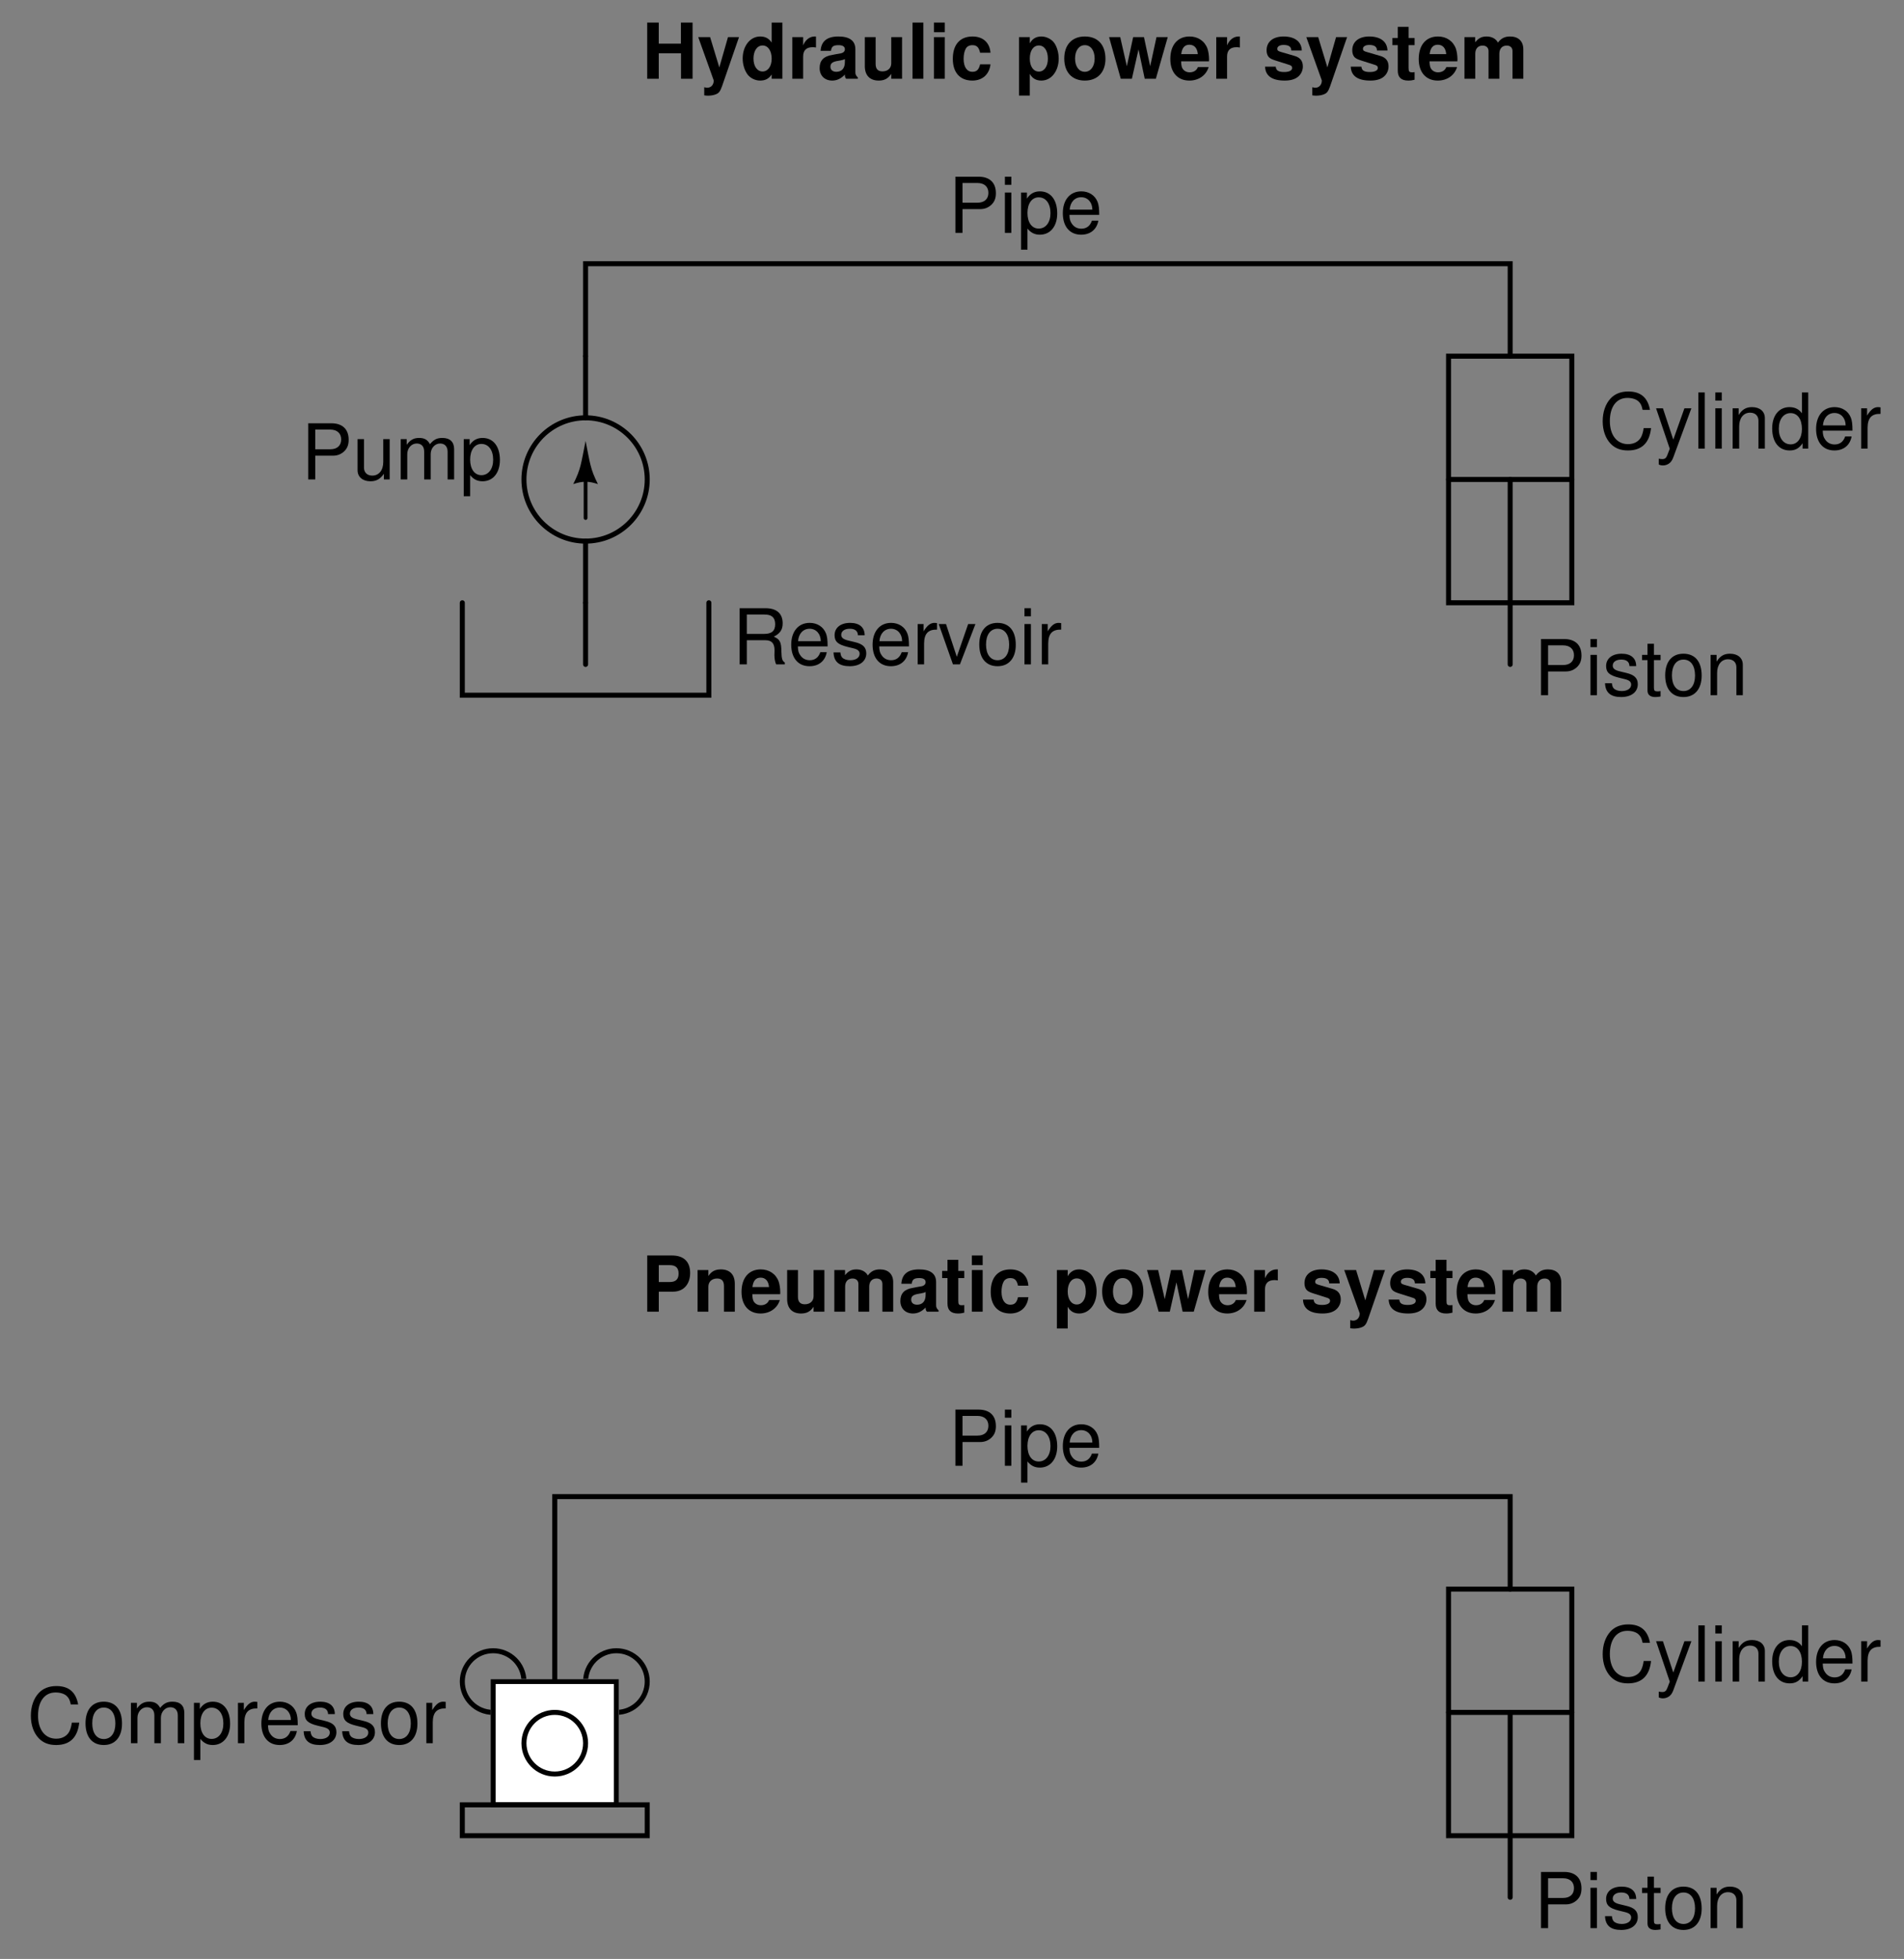 <?xml version="1.0" encoding="UTF-8"?>
<svg xmlns="http://www.w3.org/2000/svg" xmlns:xlink="http://www.w3.org/1999/xlink" viewBox="0 0 277.999 285.999" version="1.2">
<rect x="0" y="0" width="277.999" height="285.999" fill="#808080" stroke="none"/>
<defs>
<g>
<symbol overflow="visible" id="glyph0-0">
<path style="stroke:none;" d=""/>
</symbol>
<symbol overflow="visible" id="glyph0-1">
<path style="stroke:none;" d="M 2.062 -3.469 L 4.641 -3.469 C 5.281 -3.469 5.797 -3.672 6.234 -4.062 C 6.734 -4.516 6.938 -5.047 6.938 -5.797 C 6.938 -7.328 6.031 -8.203 4.406 -8.203 L 1.031 -8.203 L 1.031 0 L 2.062 0 Z M 2.062 -4.406 L 2.062 -7.281 L 4.25 -7.281 C 5.25 -7.281 5.844 -6.734 5.844 -5.844 C 5.844 -4.938 5.25 -4.406 4.25 -4.406 Z M 2.062 -4.406 "/>
</symbol>
<symbol overflow="visible" id="glyph0-2">
<path style="stroke:none;" d="M 5.422 0 L 5.422 -5.891 L 4.484 -5.891 L 4.484 -2.547 C 4.484 -1.344 3.859 -0.562 2.875 -0.562 C 2.141 -0.562 1.672 -1.016 1.672 -1.719 L 1.672 -5.891 L 0.734 -5.891 L 0.734 -1.344 C 0.734 -0.375 1.469 0.266 2.609 0.266 C 3.469 0.266 4.031 -0.047 4.578 -0.828 L 4.578 0 Z M 5.422 0 "/>
</symbol>
<symbol overflow="visible" id="glyph0-3">
<path style="stroke:none;" d="M 0.781 -5.891 L 0.781 0 L 1.734 0 L 1.734 -3.703 C 1.734 -4.562 2.344 -5.25 3.109 -5.25 C 3.812 -5.25 4.203 -4.812 4.203 -4.062 L 4.203 0 L 5.156 0 L 5.156 -3.703 C 5.156 -4.562 5.766 -5.25 6.531 -5.25 C 7.219 -5.25 7.625 -4.797 7.625 -4.062 L 7.625 0 L 8.578 0 L 8.578 -4.422 C 8.578 -5.484 7.969 -6.062 6.859 -6.062 C 6.078 -6.062 5.609 -5.828 5.047 -5.156 C 4.703 -5.797 4.234 -6.062 3.469 -6.062 C 2.672 -6.062 2.156 -5.766 1.656 -5.062 L 1.656 -5.891 Z M 0.781 -5.891 "/>
</symbol>
<symbol overflow="visible" id="glyph0-4">
<path style="stroke:none;" d="M 0.609 2.453 L 1.547 2.453 L 1.547 -0.625 C 2.047 -0.016 2.594 0.266 3.359 0.266 C 4.891 0.266 5.891 -0.969 5.891 -2.844 C 5.891 -4.828 4.922 -6.062 3.359 -6.062 C 2.547 -6.062 1.906 -5.703 1.469 -5 L 1.469 -5.891 L 0.609 -5.891 Z M 3.188 -5.188 C 4.234 -5.188 4.906 -4.281 4.906 -2.875 C 4.906 -1.531 4.219 -0.625 3.188 -0.625 C 2.188 -0.625 1.547 -1.516 1.547 -2.906 C 1.547 -4.281 2.188 -5.188 3.188 -5.188 Z M 3.188 -5.188 "/>
</symbol>
<symbol overflow="visible" id="glyph0-5">
<path style="stroke:none;" d="M 2.094 -3.531 L 4.797 -3.531 C 5.719 -3.531 6.141 -3.078 6.141 -2.062 L 6.125 -1.344 C 6.125 -0.828 6.219 -0.344 6.375 0 L 7.641 0 L 7.641 -0.266 C 7.25 -0.531 7.172 -0.828 7.141 -1.906 C 7.125 -3.266 6.922 -3.672 6.031 -4.047 C 6.953 -4.516 7.328 -5.062 7.328 -6 C 7.328 -7.422 6.453 -8.203 4.828 -8.203 L 1.047 -8.203 L 1.047 0 L 2.094 0 Z M 2.094 -4.453 L 2.094 -7.281 L 4.625 -7.281 C 5.203 -7.281 5.547 -7.188 5.812 -6.969 C 6.094 -6.734 6.234 -6.359 6.234 -5.875 C 6.234 -4.891 5.734 -4.453 4.625 -4.453 Z M 2.094 -4.453 "/>
</symbol>
<symbol overflow="visible" id="glyph0-6">
<path style="stroke:none;" d="M 5.766 -2.625 C 5.766 -3.531 5.703 -4.078 5.531 -4.516 C 5.156 -5.484 4.25 -6.062 3.156 -6.062 C 1.5 -6.062 0.453 -4.812 0.453 -2.875 C 0.453 -0.922 1.469 0.266 3.125 0.266 C 4.484 0.266 5.406 -0.5 5.641 -1.781 L 4.703 -1.781 C 4.438 -1.016 3.922 -0.609 3.156 -0.609 C 2.562 -0.609 2.062 -0.875 1.75 -1.375 C 1.516 -1.703 1.438 -2.047 1.422 -2.625 Z M 1.453 -3.391 C 1.531 -4.484 2.188 -5.203 3.141 -5.203 C 4.094 -5.203 4.766 -4.453 4.766 -3.391 Z M 1.453 -3.391 "/>
</symbol>
<symbol overflow="visible" id="glyph0-7">
<path style="stroke:none;" d="M 4.922 -4.25 C 4.922 -5.406 4.156 -6.062 2.797 -6.062 C 1.422 -6.062 0.531 -5.359 0.531 -4.266 C 0.531 -3.344 1 -2.906 2.391 -2.562 L 3.281 -2.344 C 3.922 -2.188 4.188 -1.953 4.188 -1.547 C 4.188 -0.984 3.641 -0.609 2.812 -0.609 C 2.312 -0.609 1.875 -0.75 1.641 -1 C 1.5 -1.172 1.422 -1.344 1.375 -1.75 L 0.375 -1.75 C 0.422 -0.391 1.188 0.266 2.734 0.266 C 4.219 0.266 5.156 -0.469 5.156 -1.609 C 5.156 -2.484 4.672 -2.969 3.5 -3.25 L 2.594 -3.469 C 1.828 -3.641 1.5 -3.891 1.5 -4.312 C 1.5 -4.859 1.984 -5.203 2.75 -5.203 C 3.516 -5.203 3.922 -4.875 3.938 -4.25 Z M 4.922 -4.25 "/>
</symbol>
<symbol overflow="visible" id="glyph0-8">
<path style="stroke:none;" d="M 0.781 -5.891 L 0.781 0 L 1.719 0 L 1.719 -3.062 C 1.734 -4.484 2.312 -5.109 3.609 -5.078 L 3.609 -6.031 C 3.453 -6.047 3.359 -6.062 3.25 -6.062 C 2.641 -6.062 2.188 -5.703 1.641 -4.828 L 1.641 -5.891 Z M 0.781 -5.891 "/>
</symbol>
<symbol overflow="visible" id="glyph0-9">
<path style="stroke:none;" d="M 3.203 0 L 5.469 -5.891 L 4.406 -5.891 L 2.75 -1.109 L 1.172 -5.891 L 0.109 -5.891 L 2.188 0 Z M 3.203 0 "/>
</symbol>
<symbol overflow="visible" id="glyph0-10">
<path style="stroke:none;" d="M 3.062 -6.062 C 1.391 -6.062 0.406 -4.875 0.406 -2.906 C 0.406 -0.906 1.391 0.266 3.078 0.266 C 4.734 0.266 5.734 -0.922 5.734 -2.859 C 5.734 -4.906 4.766 -6.062 3.062 -6.062 Z M 3.078 -5.203 C 4.125 -5.203 4.766 -4.328 4.766 -2.875 C 4.766 -1.469 4.109 -0.609 3.078 -0.609 C 2.031 -0.609 1.391 -1.469 1.391 -2.906 C 1.391 -4.328 2.031 -5.203 3.078 -5.203 Z M 3.078 -5.203 "/>
</symbol>
<symbol overflow="visible" id="glyph0-11">
<path style="stroke:none;" d="M 1.688 -5.891 L 0.75 -5.891 L 0.75 0 L 1.688 0 Z M 1.688 -8.203 L 0.75 -8.203 L 0.75 -7.016 L 1.688 -7.016 Z M 1.688 -8.203 "/>
</symbol>
<symbol overflow="visible" id="glyph0-12">
<path style="stroke:none;" d="M 7.453 -5.656 C 7.125 -7.453 6.094 -8.344 4.281 -8.344 C 3.188 -8.344 2.297 -7.984 1.688 -7.312 C 0.938 -6.5 0.547 -5.328 0.547 -4 C 0.547 -2.656 0.953 -1.5 1.719 -0.703 C 2.359 -0.047 3.172 0.266 4.234 0.266 C 6.25 0.266 7.375 -0.828 7.609 -3 L 6.531 -3 C 6.453 -2.438 6.328 -2.047 6.172 -1.719 C 5.828 -1.047 5.125 -0.656 4.25 -0.656 C 2.625 -0.656 1.594 -1.969 1.594 -4.016 C 1.594 -6.125 2.562 -7.406 4.156 -7.406 C 4.828 -7.406 5.438 -7.219 5.781 -6.891 C 6.094 -6.609 6.25 -6.281 6.375 -5.656 Z M 7.453 -5.656 "/>
</symbol>
<symbol overflow="visible" id="glyph0-13">
<path style="stroke:none;" d="M 4.359 -5.891 L 2.734 -1.312 L 1.219 -5.891 L 0.219 -5.891 L 2.219 0.016 L 1.859 0.953 C 1.703 1.375 1.5 1.531 1.109 1.531 C 0.938 1.531 0.812 1.5 0.609 1.469 L 0.609 2.312 C 0.797 2.406 0.984 2.453 1.234 2.453 C 1.547 2.453 1.875 2.344 2.109 2.172 C 2.406 1.953 2.578 1.703 2.75 1.234 L 5.375 -5.891 Z M 4.359 -5.891 "/>
</symbol>
<symbol overflow="visible" id="glyph0-14">
<path style="stroke:none;" d="M 1.703 -8.203 L 0.766 -8.203 L 0.766 0 L 1.703 0 Z M 1.703 -8.203 "/>
</symbol>
<symbol overflow="visible" id="glyph0-15">
<path style="stroke:none;" d="M 0.781 -5.891 L 0.781 0 L 1.734 0 L 1.734 -3.25 C 1.734 -4.453 2.359 -5.25 3.328 -5.25 C 4.078 -5.25 4.547 -4.797 4.547 -4.078 L 4.547 0 L 5.484 0 L 5.484 -4.453 C 5.484 -5.438 4.75 -6.062 3.609 -6.062 C 2.734 -6.062 2.172 -5.719 1.656 -4.906 L 1.656 -5.891 Z M 0.781 -5.891 "/>
</symbol>
<symbol overflow="visible" id="glyph0-16">
<path style="stroke:none;" d="M 5.562 -8.203 L 4.641 -8.203 L 4.641 -5.156 C 4.234 -5.75 3.609 -6.062 2.828 -6.062 C 1.297 -6.062 0.297 -4.844 0.297 -2.953 C 0.297 -0.969 1.266 0.266 2.859 0.266 C 3.672 0.266 4.234 -0.047 4.734 -0.781 L 4.734 0 L 5.562 0 Z M 2.984 -5.188 C 4 -5.188 4.641 -4.297 4.641 -2.875 C 4.641 -1.516 3.984 -0.625 3 -0.625 C 1.953 -0.625 1.266 -1.531 1.266 -2.906 C 1.266 -4.281 1.953 -5.188 2.984 -5.188 Z M 2.984 -5.188 "/>
</symbol>
<symbol overflow="visible" id="glyph0-17">
<path style="stroke:none;" d="M 2.859 -5.891 L 1.891 -5.891 L 1.891 -7.516 L 0.953 -7.516 L 0.953 -5.891 L 0.156 -5.891 L 0.156 -5.125 L 0.953 -5.125 L 0.953 -0.672 C 0.953 -0.062 1.359 0.266 2.094 0.266 C 2.344 0.266 2.547 0.234 2.859 0.188 L 2.859 -0.609 C 2.719 -0.578 2.594 -0.562 2.406 -0.562 C 2 -0.562 1.891 -0.672 1.891 -1.094 L 1.891 -5.125 L 2.859 -5.125 Z M 2.859 -5.891 "/>
</symbol>
<symbol overflow="visible" id="glyph1-0">
<path style="stroke:none;" d=""/>
</symbol>
<symbol overflow="visible" id="glyph1-1">
<path style="stroke:none;" d="M 5.703 -3.719 L 5.703 0 L 7.391 0 L 7.391 -8.203 L 5.688 -8.203 L 5.688 -5.125 L 2.453 -5.125 L 2.453 -8.203 L 0.766 -8.203 L 0.766 0 L 2.453 0 L 2.453 -3.719 Z M 5.703 -3.719 "/>
</symbol>
<symbol overflow="visible" id="glyph1-2">
<path style="stroke:none;" d="M 4.438 -6.078 L 3.172 -1.656 L 1.828 -6.078 L 0.094 -6.078 L 2.359 0.25 C 2.359 0.875 1.969 1.312 1.391 1.312 C 1.266 1.312 1.156 1.281 0.969 1.234 L 0.969 2.422 C 1.203 2.453 1.344 2.469 1.531 2.469 C 1.938 2.469 2.391 2.391 2.672 2.266 C 3.109 2.094 3.297 1.844 3.562 1.109 L 6.047 -6.078 Z M 4.438 -6.078 "/>
</symbol>
<symbol overflow="visible" id="glyph1-3">
<path style="stroke:none;" d="M 4.562 0 L 6.125 0 L 6.125 -8.203 L 4.562 -8.203 L 4.562 -5.281 C 4.156 -5.891 3.641 -6.172 2.875 -6.172 C 1.422 -6.172 0.328 -4.781 0.328 -2.953 C 0.328 -2.125 0.578 -1.297 0.984 -0.703 C 1.391 -0.109 2.141 0.266 2.875 0.266 C 3.641 0.266 4.156 -0.016 4.562 -0.625 Z M 3.234 -4.859 C 4.031 -4.859 4.562 -4.094 4.562 -2.922 C 4.562 -1.828 4.016 -1.062 3.234 -1.062 C 2.438 -1.062 1.906 -1.828 1.906 -2.953 C 1.906 -4.078 2.438 -4.859 3.234 -4.859 Z M 3.234 -4.859 "/>
</symbol>
<symbol overflow="visible" id="glyph1-4">
<path style="stroke:none;" d="M 0.703 -6.078 L 0.703 0 L 2.281 0 L 2.281 -3.234 C 2.281 -4.156 2.75 -4.609 3.672 -4.609 C 3.844 -4.609 3.953 -4.594 4.156 -4.562 L 4.156 -6.172 C 4.078 -6.172 4.031 -6.172 3.969 -6.172 C 3.25 -6.172 2.625 -5.703 2.281 -4.875 L 2.281 -6.078 Z M 0.703 -6.078 "/>
</symbol>
<symbol overflow="visible" id="glyph1-5">
<path style="stroke:none;" d="M 5.891 -0.188 C 5.625 -0.453 5.531 -0.625 5.531 -0.938 L 5.531 -4.312 C 5.531 -5.547 4.688 -6.172 3.047 -6.172 C 1.406 -6.172 0.547 -5.484 0.453 -4.078 L 1.969 -4.078 C 2.047 -4.703 2.312 -4.906 3.078 -4.906 C 3.688 -4.906 4 -4.703 4 -4.297 C 4 -4.094 3.891 -3.922 3.719 -3.828 C 3.516 -3.719 3.516 -3.719 2.734 -3.594 L 2.109 -3.469 C 0.906 -3.281 0.312 -2.656 0.312 -1.562 C 0.312 -0.469 1.047 0.266 2.156 0.266 C 2.828 0.266 3.438 -0.016 4 -0.609 C 4 -0.297 4.031 -0.188 4.188 0 L 5.891 0 Z M 4 -2.438 C 4 -1.531 3.547 -1.016 2.75 -1.016 C 2.219 -1.016 1.891 -1.297 1.891 -1.75 C 1.891 -2.219 2.141 -2.438 2.797 -2.578 L 3.328 -2.672 C 3.75 -2.75 3.812 -2.781 4 -2.875 Z M 4 -2.438 "/>
</symbol>
<symbol overflow="visible" id="glyph1-6">
<path style="stroke:none;" d="M 6.094 0 L 6.094 -6.078 L 4.516 -6.078 L 4.516 -2.266 C 4.516 -1.547 4.016 -1.078 3.234 -1.078 C 2.562 -1.078 2.234 -1.438 2.234 -2.172 L 2.234 -6.078 L 0.656 -6.078 L 0.656 -1.844 C 0.656 -0.5 1.391 0.266 2.688 0.266 C 3.516 0.266 4.062 -0.031 4.516 -0.719 L 4.516 0 Z M 6.094 0 "/>
</symbol>
<symbol overflow="visible" id="glyph1-7">
<path style="stroke:none;" d="M 2.328 -8.203 L 0.75 -8.203 L 0.75 0 L 2.328 0 Z M 2.328 -8.203 "/>
</symbol>
<symbol overflow="visible" id="glyph1-8">
<path style="stroke:none;" d="M 2.328 -6.078 L 0.75 -6.078 L 0.75 0 L 2.328 0 Z M 2.328 -8.203 L 0.75 -8.203 L 0.75 -6.797 L 2.328 -6.797 Z M 2.328 -8.203 "/>
</symbol>
<symbol overflow="visible" id="glyph1-9">
<path style="stroke:none;" d="M 5.875 -3.797 C 5.766 -5.281 4.781 -6.172 3.25 -6.172 C 1.422 -6.172 0.375 -4.984 0.375 -2.906 C 0.375 -0.906 1.422 0.266 3.234 0.266 C 4.703 0.266 5.719 -0.656 5.875 -2.109 L 4.359 -2.109 C 4.172 -1.312 3.859 -1.016 3.234 -1.016 C 2.438 -1.016 1.953 -1.719 1.953 -2.906 C 1.953 -3.5 2.062 -4.031 2.266 -4.391 C 2.438 -4.719 2.797 -4.906 3.234 -4.906 C 3.875 -4.906 4.188 -4.594 4.359 -3.797 Z M 5.875 -3.797 "/>
</symbol>
<symbol overflow="visible" id="glyph1-10">
<path style="stroke:none;" d=""/>
</symbol>
<symbol overflow="visible" id="glyph1-11">
<path style="stroke:none;" d="M 2.234 -6.078 L 0.656 -6.078 L 0.656 2.453 L 2.234 2.453 L 2.234 -0.719 C 2.609 -0.047 3.156 0.266 3.922 0.266 C 5.375 0.266 6.453 -1.109 6.453 -2.953 C 6.453 -3.797 6.203 -4.656 5.812 -5.219 C 5.406 -5.797 4.641 -6.172 3.922 -6.172 C 3.156 -6.172 2.609 -5.844 2.234 -5.172 Z M 3.562 -4.859 C 4.359 -4.859 4.875 -4.094 4.875 -2.922 C 4.875 -1.812 4.344 -1.047 3.562 -1.047 C 2.75 -1.047 2.234 -1.812 2.234 -2.953 C 2.234 -4.094 2.75 -4.859 3.562 -4.859 Z M 3.562 -4.859 "/>
</symbol>
<symbol overflow="visible" id="glyph1-12">
<path style="stroke:none;" d="M 3.391 -6.172 C 1.531 -6.172 0.391 -4.953 0.391 -2.953 C 0.391 -0.953 1.531 0.266 3.391 0.266 C 5.25 0.266 6.406 -0.953 6.406 -2.906 C 6.406 -4.969 5.281 -6.172 3.391 -6.172 Z M 3.391 -4.906 C 4.266 -4.906 4.828 -4.125 4.828 -2.938 C 4.828 -1.797 4.234 -1.016 3.391 -1.016 C 2.547 -1.016 1.969 -1.781 1.969 -2.953 C 1.969 -4.125 2.547 -4.906 3.391 -4.906 Z M 3.391 -4.906 "/>
</symbol>
<symbol overflow="visible" id="glyph1-13">
<path style="stroke:none;" d="M 6.891 0 L 8.625 -6.078 L 6.984 -6.078 L 6.062 -1.828 L 5.156 -6.078 L 3.578 -6.078 L 2.656 -1.828 L 1.688 -6.078 L 0.062 -6.078 L 1.766 0 L 3.391 0 L 4.359 -4.281 L 5.266 0 Z M 6.891 0 "/>
</symbol>
<symbol overflow="visible" id="glyph1-14">
<path style="stroke:none;" d="M 5.891 -2.547 C 5.906 -2.672 5.906 -2.734 5.906 -2.812 C 5.906 -3.422 5.812 -3.984 5.672 -4.406 C 5.266 -5.516 4.281 -6.172 3.062 -6.172 C 1.312 -6.172 0.25 -4.922 0.25 -2.875 C 0.25 -0.938 1.312 0.266 3.031 0.266 C 4.391 0.266 5.484 -0.5 5.844 -1.703 L 4.281 -1.703 C 4.094 -1.219 3.656 -0.938 3.078 -0.938 C 2.625 -0.938 2.266 -1.141 2.047 -1.469 C 1.906 -1.703 1.844 -1.969 1.828 -2.547 Z M 1.844 -3.594 C 1.953 -4.516 2.344 -4.969 3.031 -4.969 C 3.75 -4.969 4.188 -4.484 4.266 -3.594 Z M 1.844 -3.594 "/>
</symbol>
<symbol overflow="visible" id="glyph1-15">
<path style="stroke:none;" d="M 5.688 -4.125 C 5.656 -5.406 4.672 -6.172 3.031 -6.172 C 1.5 -6.172 0.547 -5.406 0.547 -4.156 C 0.547 -3.75 0.656 -3.391 0.875 -3.156 C 1.094 -2.953 1.281 -2.844 1.875 -2.656 L 3.75 -2.062 C 4.141 -1.953 4.281 -1.828 4.281 -1.578 C 4.281 -1.203 3.844 -0.984 3.109 -0.984 C 2.688 -0.984 2.375 -1.047 2.172 -1.188 C 2 -1.312 1.938 -1.438 1.875 -1.766 L 0.328 -1.766 C 0.375 -0.422 1.344 0.266 3.188 0.266 C 4.031 0.266 4.688 0.078 5.125 -0.281 C 5.578 -0.641 5.844 -1.203 5.844 -1.797 C 5.844 -2.594 5.453 -3.094 4.656 -3.328 L 2.672 -3.906 C 2.234 -4.031 2.109 -4.125 2.109 -4.375 C 2.109 -4.719 2.469 -4.938 3.031 -4.938 C 3.781 -4.938 4.156 -4.672 4.156 -4.125 Z M 5.688 -4.125 "/>
</symbol>
<symbol overflow="visible" id="glyph1-16">
<path style="stroke:none;" d="M 3.391 -5.953 L 2.516 -5.953 L 2.516 -7.578 L 0.938 -7.578 L 0.938 -5.953 L 0.156 -5.953 L 0.156 -4.906 L 0.938 -4.906 L 0.938 -1.172 C 0.938 -0.219 1.438 0.266 2.469 0.266 C 2.828 0.266 3.094 0.219 3.391 0.141 L 3.391 -0.969 C 3.234 -0.938 3.156 -0.938 3.031 -0.938 C 2.609 -0.938 2.516 -1.062 2.516 -1.594 L 2.516 -4.906 L 3.391 -4.906 Z M 3.391 -5.953 "/>
</symbol>
<symbol overflow="visible" id="glyph1-17">
<path style="stroke:none;" d="M 0.672 -6.078 L 0.672 0 L 2.25 0 L 2.25 -3.641 C 2.25 -4.406 2.656 -4.844 3.328 -4.844 C 3.859 -4.844 4.188 -4.531 4.188 -4.047 L 4.188 0 L 5.766 0 L 5.766 -3.641 C 5.766 -4.391 6.172 -4.844 6.844 -4.844 C 7.375 -4.844 7.688 -4.531 7.688 -4.047 L 7.688 0 L 9.266 0 L 9.266 -4.297 C 9.266 -5.484 8.547 -6.172 7.328 -6.172 C 6.562 -6.172 6.031 -5.906 5.562 -5.281 C 5.266 -5.844 4.656 -6.172 3.906 -6.172 C 3.203 -6.172 2.75 -5.953 2.234 -5.328 L 2.234 -6.078 Z M 0.672 -6.078 "/>
</symbol>
<symbol overflow="visible" id="glyph1-18">
<path style="stroke:none;" d="M 2.547 -2.922 L 4.641 -2.922 C 6.156 -2.922 7.125 -4 7.125 -5.656 C 7.125 -7.297 6.188 -8.203 4.484 -8.203 L 0.859 -8.203 L 0.859 0 L 2.547 0 Z M 2.547 -4.328 L 2.547 -6.797 L 4.125 -6.797 C 5.016 -6.797 5.438 -6.406 5.438 -5.562 C 5.438 -4.719 5.016 -4.328 4.125 -4.328 Z M 2.547 -4.328 "/>
</symbol>
<symbol overflow="visible" id="glyph1-19">
<path style="stroke:none;" d="M 0.703 -6.078 L 0.703 0 L 2.281 0 L 2.281 -3.641 C 2.281 -4.359 2.781 -4.844 3.562 -4.844 C 4.234 -4.844 4.562 -4.469 4.562 -3.75 L 4.562 0 L 6.141 0 L 6.141 -4.078 C 6.141 -5.422 5.406 -6.172 4.109 -6.172 C 3.281 -6.172 2.734 -5.891 2.281 -5.203 L 2.281 -6.078 Z M 0.703 -6.078 "/>
</symbol>
</g>
</defs>
<g id="surface1">
<path style="fill:none;stroke-width:7.312;stroke-linecap:round;stroke-linejoin:miter;stroke:rgb(0%,0%,0%);stroke-opacity:1;stroke-miterlimit:6;" d="M 940 2154.99 C 940 2105.302 899.688 2064.99 850 2064.99 C 800.312 2064.99 760 2105.302 760 2154.99 C 760 2204.717 800.312 2244.99 850 2244.99 C 899.688 2244.99 940 2204.717 940 2154.99 " transform="matrix(0.1,0,0,-0.1,0.5,285.499)"/>
<path style="fill:none;stroke-width:7.312;stroke-linecap:round;stroke-linejoin:miter;stroke:rgb(0%,0%,0%);stroke-opacity:1;stroke-miterlimit:6;" d="M 850 1974.99 L 850 2064.99 " transform="matrix(0.1,0,0,-0.1,0.5,285.499)"/>
<path style="fill:none;stroke-width:7.312;stroke-linecap:round;stroke-linejoin:miter;stroke:rgb(0%,0%,0%);stroke-opacity:1;stroke-miterlimit:6;" d="M 850 2334.99 L 850 2244.99 " transform="matrix(0.1,0,0,-0.1,0.5,285.499)"/>
<path style="fill:none;stroke-width:5.484;stroke-linecap:round;stroke-linejoin:miter;stroke:rgb(0%,0%,0%);stroke-opacity:1;stroke-miterlimit:6;" d="M 850 2177.49 L 850 2098.74 " transform="matrix(0.1,0,0,-0.1,0.5,285.499)"/>
<path style=" stroke:none;fill-rule:evenodd;fill:rgb(0%,0%,0%);fill-opacity:1;" d="M 83.699 70.676 C 84.824 68.426 84.824 67.75 85.5 64.375 C 86.176 67.75 86.176 68.426 87.301 70.676 C 85.949 70.223 85.051 70.223 83.699 70.676 "/>
<path style="fill:none;stroke-width:7.312;stroke-linecap:round;stroke-linejoin:miter;stroke:rgb(0%,0%,0%);stroke-opacity:1;stroke-miterlimit:6;" d="M 2110 1974.99 L 2290 1974.99 L 2290 2334.99 L 2110 2334.99 Z M 2110 1974.99 " transform="matrix(0.1,0,0,-0.1,0.5,285.499)"/>
<path style="fill:none;stroke-width:7.312;stroke-linecap:round;stroke-linejoin:miter;stroke:rgb(0%,0%,0%);stroke-opacity:1;stroke-miterlimit:6;" d="M 2200 2154.99 L 2200 1884.99 " transform="matrix(0.1,0,0,-0.1,0.5,285.499)"/>
<path style="fill:none;stroke-width:7.312;stroke-linecap:round;stroke-linejoin:miter;stroke:rgb(0%,0%,0%);stroke-opacity:1;stroke-miterlimit:6;" d="M 2290 2154.99 L 2110 2154.99 " transform="matrix(0.1,0,0,-0.1,0.5,285.499)"/>
<path style="fill:none;stroke-width:7.312;stroke-linecap:round;stroke-linejoin:miter;stroke:rgb(0%,0%,0%);stroke-opacity:1;stroke-miterlimit:6;" d="M 2200 2334.99 L 2200 2469.99 L 850 2469.99 L 850 2334.99 " transform="matrix(0.1,0,0,-0.1,0.5,285.499)"/>
<path style="fill:none;stroke-width:7.312;stroke-linecap:round;stroke-linejoin:miter;stroke:rgb(0%,0%,0%);stroke-opacity:1;stroke-miterlimit:6;" d="M 850 1884.99 L 850 1974.99 " transform="matrix(0.1,0,0,-0.1,0.5,285.499)"/>
<path style="fill:none;stroke-width:7.312;stroke-linecap:round;stroke-linejoin:miter;stroke:rgb(0%,0%,0%);stroke-opacity:1;stroke-miterlimit:6;" d="M 1030 1974.99 L 1030 1839.99 L 670 1839.99 L 670 1974.99 " transform="matrix(0.1,0,0,-0.1,0.5,285.499)"/>
<g style="fill:rgb(0%,0%,0%);fill-opacity:1;">
  <use xlink:href="#glyph0-1" x="43.97" y="69.999"/>
  <use xlink:href="#glyph0-2" x="51.474" y="69.999"/>
  <use xlink:href="#glyph0-3" x="57.729" y="69.999"/>
  <use xlink:href="#glyph0-4" x="67.1" y="69.999"/>
</g>
<g style="fill:rgb(0%,0%,0%);fill-opacity:1;">
  <use xlink:href="#glyph0-5" x="106.948" y="96.999"/>
  <use xlink:href="#glyph0-6" x="115.071" y="96.999"/>
  <use xlink:href="#glyph0-7" x="121.326" y="96.999"/>
  <use xlink:href="#glyph0-6" x="126.951" y="96.999"/>
  <use xlink:href="#glyph0-8" x="133.206" y="96.999"/>
  <use xlink:href="#glyph0-9" x="136.952" y="96.999"/>
  <use xlink:href="#glyph0-10" x="142.577" y="96.999"/>
  <use xlink:href="#glyph0-11" x="148.832" y="96.999"/>
  <use xlink:href="#glyph0-8" x="151.33" y="96.999"/>
</g>
<g style="fill:rgb(0%,0%,0%);fill-opacity:1;">
  <use xlink:href="#glyph0-1" x="138.47" y="33.999"/>
  <use xlink:href="#glyph0-11" x="145.974" y="33.999"/>
  <use xlink:href="#glyph0-4" x="148.472" y="33.999"/>
  <use xlink:href="#glyph0-6" x="154.727" y="33.999"/>
</g>
<g style="fill:rgb(0%,0%,0%);fill-opacity:1;">
  <use xlink:href="#glyph0-12" x="233.458" y="65.499"/>
  <use xlink:href="#glyph0-13" x="241.58" y="65.499"/>
  <use xlink:href="#glyph0-14" x="247.205" y="65.499"/>
  <use xlink:href="#glyph0-11" x="249.703" y="65.499"/>
  <use xlink:href="#glyph0-15" x="252.2" y="65.499"/>
  <use xlink:href="#glyph0-16" x="258.455" y="65.499"/>
  <use xlink:href="#glyph0-6" x="264.71" y="65.499"/>
  <use xlink:href="#glyph0-8" x="270.965" y="65.499"/>
</g>
<g style="fill:rgb(0%,0%,0%);fill-opacity:1;">
  <use xlink:href="#glyph0-1" x="223.97" y="101.499"/>
  <use xlink:href="#glyph0-11" x="231.474" y="101.499"/>
  <use xlink:href="#glyph0-7" x="233.972" y="101.499"/>
  <use xlink:href="#glyph0-17" x="239.597" y="101.499"/>
  <use xlink:href="#glyph0-10" x="242.724" y="101.499"/>
  <use xlink:href="#glyph0-15" x="248.979" y="101.499"/>
</g>
<g style="fill:rgb(0%,0%,0%);fill-opacity:1;">
  <use xlink:href="#glyph1-1" x="93.731" y="11.499"/>
  <use xlink:href="#glyph1-2" x="101.854" y="11.499"/>
  <use xlink:href="#glyph1-3" x="108.109" y="11.499"/>
  <use xlink:href="#glyph1-4" x="114.983" y="11.499"/>
  <use xlink:href="#glyph1-5" x="119.359" y="11.499"/>
  <use xlink:href="#glyph1-6" x="125.614" y="11.499"/>
  <use xlink:href="#glyph1-7" x="132.488" y="11.499"/>
  <use xlink:href="#glyph1-8" x="135.615" y="11.499"/>
  <use xlink:href="#glyph1-9" x="138.743" y="11.499"/>
  <use xlink:href="#glyph1-10" x="144.998" y="11.499"/>
  <use xlink:href="#glyph1-11" x="148.125" y="11.499"/>
  <use xlink:href="#glyph1-12" x="154.999" y="11.499"/>
  <use xlink:href="#glyph1-13" x="161.873" y="11.499"/>
  <use xlink:href="#glyph1-14" x="170.625" y="11.499"/>
  <use xlink:href="#glyph1-4" x="176.88" y="11.499"/>
  <use xlink:href="#glyph1-10" x="181.256" y="11.499"/>
  <use xlink:href="#glyph1-15" x="184.384" y="11.499"/>
  <use xlink:href="#glyph1-2" x="190.639" y="11.499"/>
  <use xlink:href="#glyph1-15" x="196.894" y="11.499"/>
  <use xlink:href="#glyph1-16" x="203.149" y="11.499"/>
  <use xlink:href="#glyph1-14" x="206.895" y="11.499"/>
  <use xlink:href="#glyph1-17" x="213.15" y="11.499"/>
</g>
<path style="fill:none;stroke-width:7.312;stroke-linecap:round;stroke-linejoin:miter;stroke:rgb(0%,0%,0%);stroke-opacity:1;stroke-miterlimit:6;" d="M 760 399.99 C 760 424.834 739.844 444.99 715 444.99 C 690.156 444.99 670 424.834 670 399.99 C 670 375.146 690.156 354.99 715 354.99 C 739.844 354.99 760 375.146 760 399.99 " transform="matrix(0.1,0,0,-0.1,0.5,285.499)"/>
<path style="fill:none;stroke-width:7.312;stroke-linecap:round;stroke-linejoin:miter;stroke:rgb(0%,0%,0%);stroke-opacity:1;stroke-miterlimit:6;" d="M 940 399.99 C 940 424.834 919.844 444.99 895 444.99 C 870.156 444.99 850 424.834 850 399.99 C 850 375.146 870.156 354.99 895 354.99 C 919.844 354.99 940 375.146 940 399.99 " transform="matrix(0.1,0,0,-0.1,0.5,285.499)"/>
<path style="fill-rule:evenodd;fill:rgb(100%,100%,100%);fill-opacity:1;stroke-width:7.312;stroke-linecap:round;stroke-linejoin:miter;stroke:rgb(100%,100%,100%);stroke-opacity:1;stroke-miterlimit:6;" d="M 715 219.99 L 895 219.99 L 895 399.99 L 715 399.99 Z M 715 219.99 " transform="matrix(0.1,0,0,-0.1,0.5,285.499)"/>
<path style="fill:none;stroke-width:7.312;stroke-linecap:round;stroke-linejoin:miter;stroke:rgb(0%,0%,0%);stroke-opacity:1;stroke-miterlimit:6;" d="M 715 219.99 L 895 219.99 L 895 399.99 L 715 399.99 Z M 715 219.99 " transform="matrix(0.1,0,0,-0.1,0.5,285.499)"/>
<path style="fill:none;stroke-width:7.312;stroke-linecap:round;stroke-linejoin:miter;stroke:rgb(0%,0%,0%);stroke-opacity:1;stroke-miterlimit:6;" d="M 850 309.99 C 850 334.834 829.844 354.99 805 354.99 C 780.156 354.99 760 334.834 760 309.99 C 760 285.146 780.156 264.99 805 264.99 C 829.844 264.99 850 285.146 850 309.99 " transform="matrix(0.1,0,0,-0.1,0.5,285.499)"/>
<path style="fill:none;stroke-width:7.312;stroke-linecap:round;stroke-linejoin:miter;stroke:rgb(0%,0%,0%);stroke-opacity:1;stroke-miterlimit:6;" d="M 670 174.99 L 940 174.99 L 940 219.99 L 670 219.99 Z M 670 174.99 " transform="matrix(0.1,0,0,-0.1,0.5,285.499)"/>
<g style="fill:rgb(0%,0%,0%);fill-opacity:1;">
  <use xlink:href="#glyph0-12" x="3.958" y="254.499"/>
  <use xlink:href="#glyph0-10" x="12.08" y="254.499"/>
  <use xlink:href="#glyph0-3" x="18.335" y="254.499"/>
  <use xlink:href="#glyph0-4" x="27.707" y="254.499"/>
  <use xlink:href="#glyph0-8" x="33.962" y="254.499"/>
  <use xlink:href="#glyph0-6" x="37.708" y="254.499"/>
  <use xlink:href="#glyph0-7" x="43.963" y="254.499"/>
  <use xlink:href="#glyph0-7" x="49.588" y="254.499"/>
  <use xlink:href="#glyph0-10" x="55.213" y="254.499"/>
  <use xlink:href="#glyph0-8" x="61.468" y="254.499"/>
</g>
<path style="fill:none;stroke-width:7.312;stroke-linecap:round;stroke-linejoin:miter;stroke:rgb(0%,0%,0%);stroke-opacity:1;stroke-miterlimit:6;" d="M 2200 534.99 L 2200 669.99 L 805 669.99 L 805 399.99 " transform="matrix(0.1,0,0,-0.1,0.5,285.499)"/>
<path style="fill:none;stroke-width:7.312;stroke-linecap:round;stroke-linejoin:miter;stroke:rgb(0%,0%,0%);stroke-opacity:1;stroke-miterlimit:6;" d="M 2110 174.99 L 2290 174.99 L 2290 534.99 L 2110 534.99 Z M 2110 174.99 " transform="matrix(0.1,0,0,-0.1,0.5,285.499)"/>
<path style="fill:none;stroke-width:7.312;stroke-linecap:round;stroke-linejoin:miter;stroke:rgb(0%,0%,0%);stroke-opacity:1;stroke-miterlimit:6;" d="M 2200 354.99 L 2200 84.99 " transform="matrix(0.1,0,0,-0.1,0.5,285.499)"/>
<path style="fill:none;stroke-width:7.312;stroke-linecap:round;stroke-linejoin:miter;stroke:rgb(0%,0%,0%);stroke-opacity:1;stroke-miterlimit:6;" d="M 2290 354.99 L 2110 354.99 " transform="matrix(0.1,0,0,-0.1,0.5,285.499)"/>
<g style="fill:rgb(0%,0%,0%);fill-opacity:1;">
  <use xlink:href="#glyph0-12" x="233.458" y="245.499"/>
  <use xlink:href="#glyph0-13" x="241.581" y="245.499"/>
  <use xlink:href="#glyph0-14" x="247.206" y="245.499"/>
  <use xlink:href="#glyph0-11" x="249.703" y="245.499"/>
  <use xlink:href="#glyph0-15" x="252.201" y="245.499"/>
  <use xlink:href="#glyph0-16" x="258.455" y="245.499"/>
  <use xlink:href="#glyph0-6" x="264.711" y="245.499"/>
  <use xlink:href="#glyph0-8" x="270.966" y="245.499"/>
</g>
<g style="fill:rgb(0%,0%,0%);fill-opacity:1;">
  <use xlink:href="#glyph0-1" x="223.97" y="281.499"/>
  <use xlink:href="#glyph0-11" x="231.474" y="281.499"/>
  <use xlink:href="#glyph0-7" x="233.972" y="281.499"/>
  <use xlink:href="#glyph0-17" x="239.597" y="281.499"/>
  <use xlink:href="#glyph0-10" x="242.724" y="281.499"/>
  <use xlink:href="#glyph0-15" x="248.979" y="281.499"/>
</g>
<g style="fill:rgb(0%,0%,0%);fill-opacity:1;">
  <use xlink:href="#glyph0-1" x="138.47" y="213.999"/>
  <use xlink:href="#glyph0-11" x="145.974" y="213.999"/>
  <use xlink:href="#glyph0-4" x="148.472" y="213.999"/>
  <use xlink:href="#glyph0-6" x="154.727" y="213.999"/>
</g>
<g style="fill:rgb(0%,0%,0%);fill-opacity:1;">
  <use xlink:href="#glyph1-18" x="93.641" y="191.499"/>
  <use xlink:href="#glyph1-19" x="101.145" y="191.499"/>
  <use xlink:href="#glyph1-14" x="108.018" y="191.499"/>
  <use xlink:href="#glyph1-6" x="114.273" y="191.499"/>
  <use xlink:href="#glyph1-17" x="121.147" y="191.499"/>
  <use xlink:href="#glyph1-5" x="131.148" y="191.499"/>
  <use xlink:href="#glyph1-16" x="137.403" y="191.499"/>
  <use xlink:href="#glyph1-8" x="141.15" y="191.499"/>
  <use xlink:href="#glyph1-9" x="144.277" y="191.499"/>
  <use xlink:href="#glyph1-10" x="150.532" y="191.499"/>
  <use xlink:href="#glyph1-11" x="153.66" y="191.499"/>
  <use xlink:href="#glyph1-12" x="160.533" y="191.499"/>
  <use xlink:href="#glyph1-13" x="167.407" y="191.499"/>
  <use xlink:href="#glyph1-14" x="176.16" y="191.499"/>
  <use xlink:href="#glyph1-4" x="182.415" y="191.499"/>
  <use xlink:href="#glyph1-10" x="186.791" y="191.499"/>
  <use xlink:href="#glyph1-15" x="189.918" y="191.499"/>
  <use xlink:href="#glyph1-2" x="196.173" y="191.499"/>
  <use xlink:href="#glyph1-15" x="202.428" y="191.499"/>
  <use xlink:href="#glyph1-16" x="208.683" y="191.499"/>
  <use xlink:href="#glyph1-14" x="212.43" y="191.499"/>
  <use xlink:href="#glyph1-17" x="218.685" y="191.499"/>
</g>
</g>
</svg>
